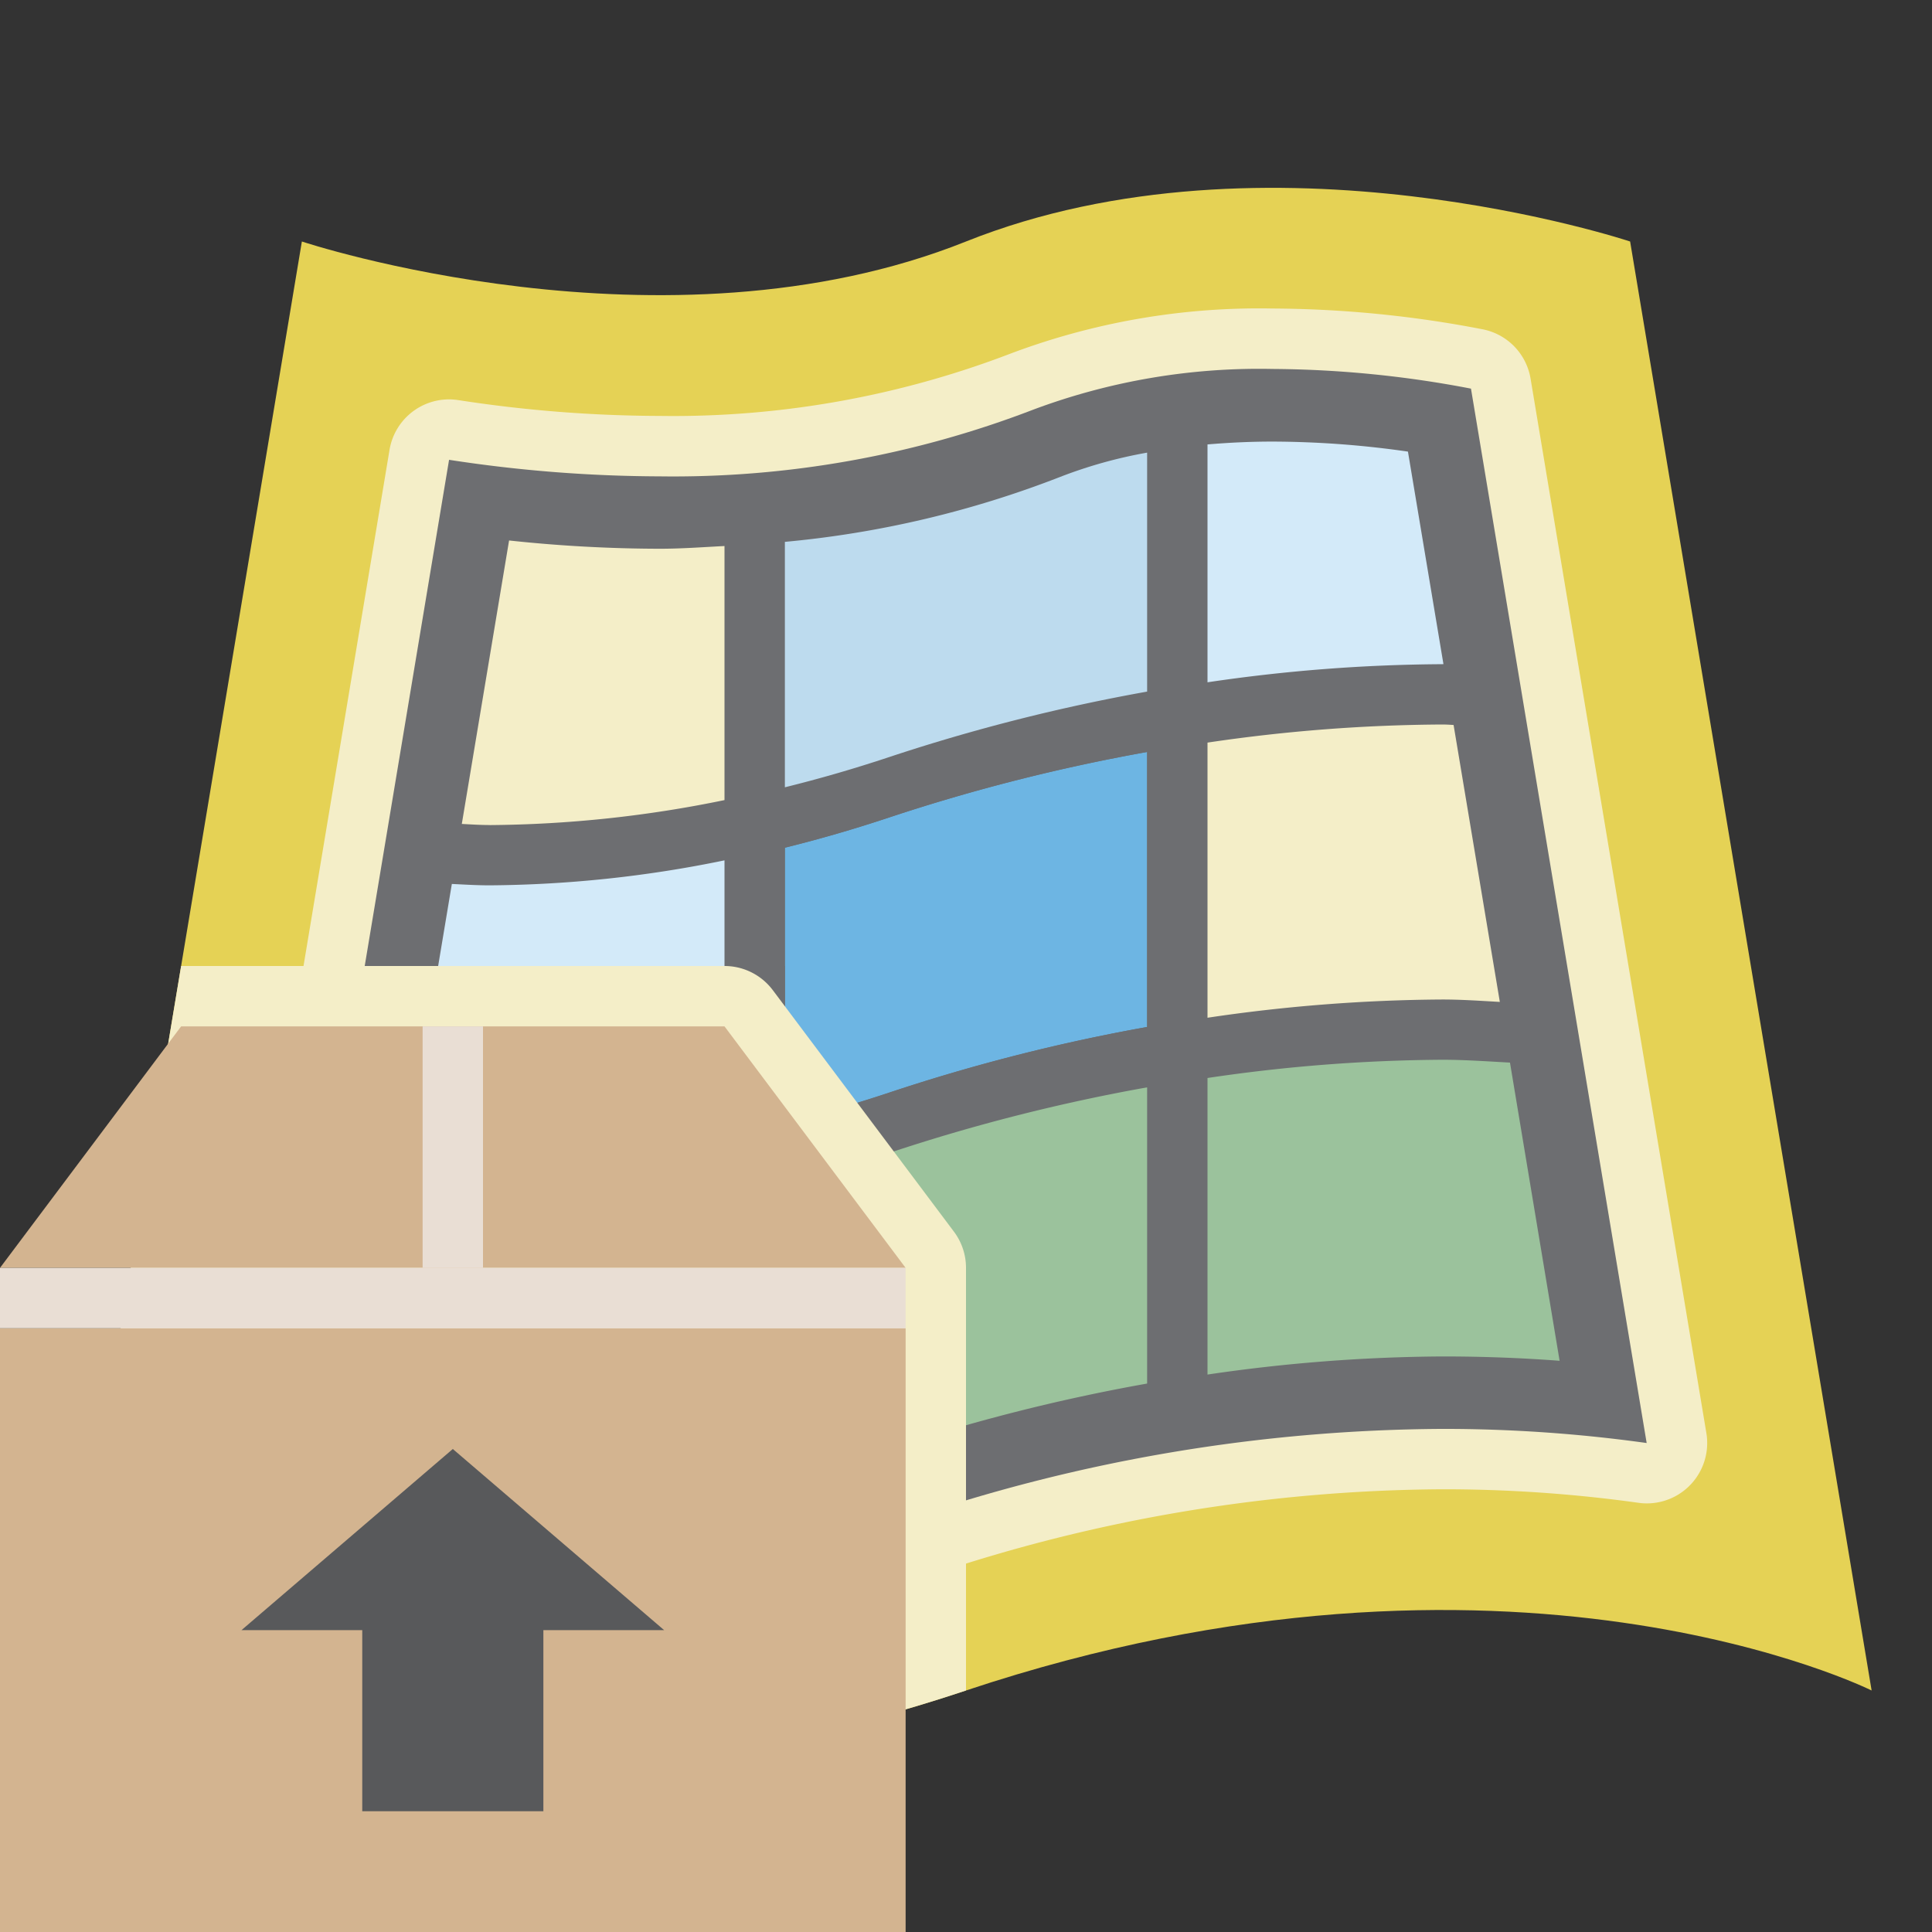 <svg id="Icons" xmlns="http://www.w3.org/2000/svg" viewBox="0 0 32 32"><rect x="0" y="0" width="32" height="32" fill="#333333" stroke="none"/><defs><style>.cls-1{fill:#e5d255}.cls-10,.cls-2{fill:#f4eec8}.cls-3{fill:#6d6e71}.cls-4{fill:#6db5e3}.cls-5{fill:none}.cls-6{fill:#9bc29c}.cls-7{fill:#bddbee}.cls-8{fill:#d3eaf9}.cls-9{fill:#f8f8f8}.cls-10,.cls-12,.cls-14{fill-rule:evenodd}.cls-11,.cls-12{fill:#d3b490}.cls-13{fill:#e9ded4}.cls-14{fill:#58595b}</style></defs><title>tilepackage32</title><path class="cls-1" d="M31 28s-6-3-15 0-15 0-15 0L5 4s6 2 11 0 11 0 11 0z"/><path class="cls-2" d="M8.11 27.332a18.508 18.508 0 0 1-3.94-.412 1 1 0 0 1-.773-1.14L6.452 7.45a1 1 0 0 1 .985-.835 1.02 1.02 0 0 1 .153.012 22.208 22.208 0 0 0 3.336.262 15.616 15.616 0 0 0 5.816-1.034 11.68 11.68 0 0 1 4.332-.745 18.69 18.69 0 0 1 3.477.343 1 1 0 0 1 .8.818l2.912 17.466a1 1 0 0 1-.987 1.164.928.928 0 0 1-.138-.01 23.386 23.386 0 0 0-3.248-.224 26.908 26.908 0 0 0-8.52 1.437 22.993 22.993 0 0 1-7.26 1.23z"/><path class="cls-3" d="M8.11 26.332a17.515 17.515 0 0 1-3.726-.39L7.438 7.616a23.28 23.28 0 0 0 3.488.274 16.612 16.612 0 0 0 6.188-1.105 10.68 10.68 0 0 1 3.96-.674 17.85 17.85 0 0 1 3.29.326l2.91 17.464a24.338 24.338 0 0 0-3.385-.234 27.906 27.906 0 0 0-8.838 1.488 22.005 22.005 0 0 1-6.94 1.178z"/><path class="cls-4" d="M19 17.01v-4.555a30.778 30.778 0 0 0-4.265 1.082q-.87.29-1.735.504V18.6c.576-.145 1.155-.31 1.735-.504A30.493 30.493 0 0 1 19 17.01z"/><path class="cls-3" d="M25.213 17.61l-.167-1.006c-.386-.02-.77-.05-1.157-.05a27.36 27.36 0 0 0-3.89.303V12.3a27.356 27.356 0 0 1 3.89-.3c.13 0 .26.014.39.016l-.167-1.008c-.075 0-.15-.008-.224-.008a27.356 27.356 0 0 0-3.89.3V7.157c-.348.03-.68.076-1 .135v4.165a30.778 30.778 0 0 0-4.265 1.082q-.87.29-1.735.504V8.774c-.328.034-.663.053-1 .07v4.41a19.83 19.83 0 0 1-3.89.413c-.223 0-.44-.016-.663-.025l-.103.622-.062.373c.276.013.55.03.83.03A19.83 19.83 0 0 0 12 14.253v4.557a19.817 19.817 0 0 1-3.89.41c-.536 0-1.06-.034-1.58-.083l-.163.986a17.03 17.03 0 0 0 1.744.098 19.817 19.817 0 0 0 3.89-.41v5.11c.333-.067.665-.13 1-.21v-5.112c.576-.145 1.155-.31 1.735-.504A30.493 30.493 0 0 1 19 18.01v5.11c.334-.058.667-.104 1-.15v-5.113a27.36 27.36 0 0 1 3.89-.302c.443 0 .882.033 1.323.056zM19 17.01a30.493 30.493 0 0 0-4.265 1.084c-.58.193-1.16.36-1.735.504V14.04q.864-.213 1.735-.503A30.778 30.778 0 0 1 19 12.455z"/><path class="cls-5" d="M8.11 13.666c-.155 0-.307-.01-.46-.018l-.166.995c.207.01.415.023.627.023a19.83 19.83 0 0 0 3.89-.414v4.557a19.817 19.817 0 0 1-3.89.41c-.467 0-.924-.033-1.378-.072l-.165.992c.507.048 1.02.08 1.544.08a19.817 19.817 0 0 0 3.89-.41v4.906c.333-.068.665-.127 1-.212v-4.906c.576-.145 1.155-.31 1.735-.504A30.493 30.493 0 0 1 19 18.01v4.907c.334-.06.666-.103 1-.15v-4.91a27.36 27.36 0 0 1 3.89-.302c.375 0 .747.026 1.12.047l-.168-1.007c-.32-.018-.634-.04-.953-.04a27.36 27.36 0 0 0-3.89.302V12.3a27.356 27.356 0 0 1 3.89-.3c.06 0 .124.004.186.008L23.908 11h-.02a27.356 27.356 0 0 0-3.888.3V7.36a10.034 10.034 0 0 0-1 .137v3.958a30.778 30.778 0 0 0-4.265 1.082q-.87.29-1.735.504V8.977c-.328.033-.664.05-1 .068v4.208a19.83 19.83 0 0 1-3.89.414z"/><path class="cls-6" d="M20 17.857v4.91a27.64 27.64 0 0 1 3.89-.3c.648 0 1.297.023 1.942.072L25.01 17.6c-.373-.02-.745-.047-1.12-.047a27.36 27.36 0 0 0-3.89.302z"/><path class="cls-7" d="M14.735 12.537A30.778 30.778 0 0 1 19 11.455V7.497a7.686 7.686 0 0 0-1.44.402A16.81 16.81 0 0 1 13 8.975v4.065q.864-.213 1.735-.503z"/><path class="cls-2" d="M20 12.3v4.557a27.36 27.36 0 0 1 3.89-.302c.318 0 .633.022.952.04l-.766-4.587c-.062-.004-.125-.008-.187-.008a27.356 27.356 0 0 0-3.89.3z"/><path class="cls-8" d="M23.89 11h.018L23.32 7.48a15.9 15.9 0 0 0-2.246-.166c-.373 0-.728.018-1.074.047v3.94a27.356 27.356 0 0 1 3.89-.3z"/><path class="cls-2" d="M8.11 13.666a19.83 19.83 0 0 0 3.89-.414V9.044c-.356.018-.71.045-1.074.045a23.717 23.717 0 0 1-2.494-.137l-.783 4.695c.153.008.305.018.46.018z"/><path class="cls-8" d="M12 18.81V14.25a19.83 19.83 0 0 1-3.89.414c-.21 0-.42-.013-.626-.023l-.752 4.504c.454.04.91.074 1.38.074A19.817 19.817 0 0 0 12 18.81z"/><path class="cls-4" d="M12 19.81a19.817 19.817 0 0 1-3.89.41 16.33 16.33 0 0 1-1.543-.08l-.805 4.832a16.968 16.968 0 0 0 2.35.16A19.698 19.698 0 0 0 12 24.716V19.81z"/><path class="cls-6" d="M14.735 19.094c-.58.193-1.16.36-1.735.504v4.906q.834-.21 1.672-.488a30.705 30.705 0 0 1 4.328-1.1V18.01a30.493 30.493 0 0 0-4.265 1.084z"/><path class="cls-3" d="M12 16h1v3h-1zM11 19h3v3h-3z"/><path class="cls-9" d="M12 20h1v1h-1z"/><path class="cls-10" d="M15.8 20.4l-3-4a1 1 0 0 0-.8-.4H3L1 28s6 3 15 0v-7a.997.997 0 0 0-.2-.6z"/><path class="cls-11" d="M0 22h15v10H0z"/><path class="cls-12" d="M15 21H0l3-4h9l3 4z"/><path class="cls-13" d="M0 21h15v1H0z"/><path class="cls-14" d="M7.5 24L4 27h2v3h3v-3h2l-3.5-3z"/><path class="cls-13" d="M7 17h1v4H7z"/></svg>